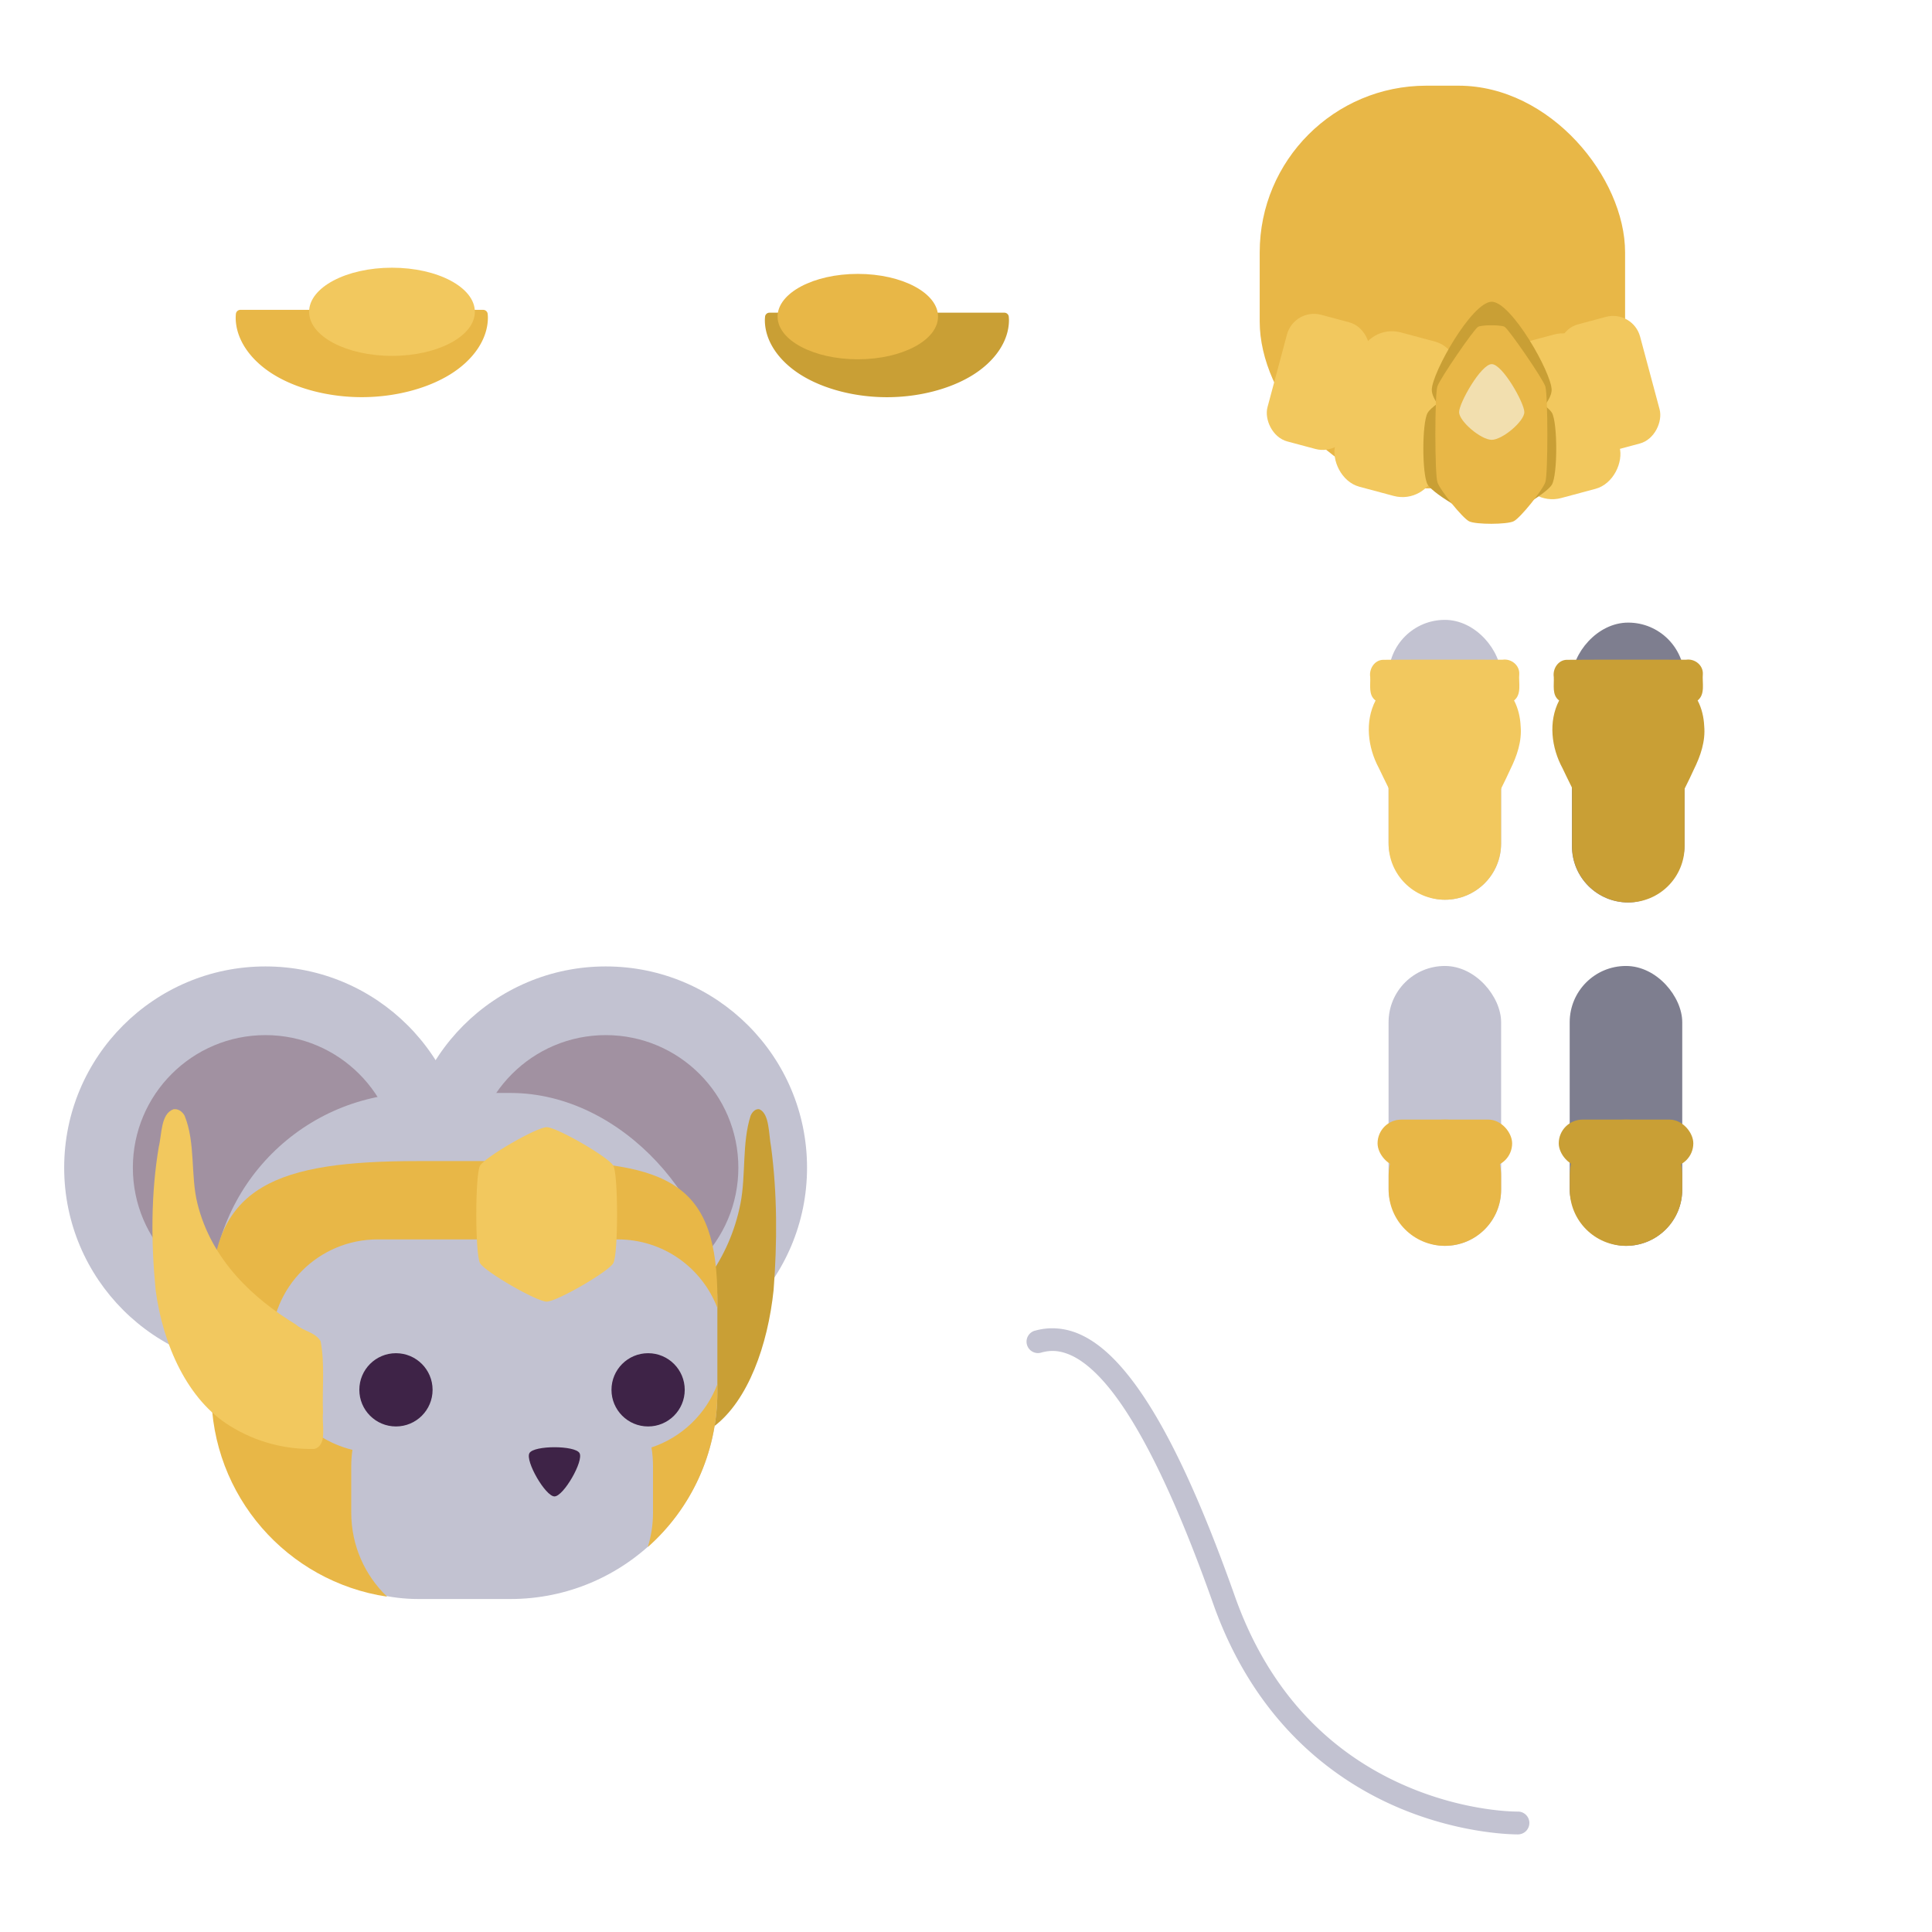 <?xml version="1.0" encoding="UTF-8" standalone="no"?>
<!-- Created with Inkscape (http://www.inkscape.org/) -->

<svg
   width="128"
   height="128"
   viewBox="0 0 33.867 33.867"
   version="1.1"
   id="svg1307"
   inkscape:version="1.2.1 (9c6d41e410, 2022-07-14)"
   sodipodi:docname="saint-aquarius.svg"
   inkscape:export-filename="/home/henrique/Documents/projects/001 - Moon Cheeser/repo/source/actors/astromouse/sprites/cutout_body.png"
   inkscape:export-xdpi="96.000008"
   inkscape:export-ydpi="96.000008"
   xml:space="preserve"
   xmlns:inkscape="http://www.inkscape.org/namespaces/inkscape"
   xmlns:sodipodi="http://sodipodi.sourceforge.net/DTD/sodipodi-0.dtd"
   xmlns="http://www.w3.org/2000/svg"
   xmlns:svg="http://www.w3.org/2000/svg"
   xmlns:rdf="http://www.w3.org/1999/02/22-rdf-syntax-ns#"
   xmlns:cc="http://creativecommons.org/ns#"
   xmlns:dc="http://purl.org/dc/elements/1.1/"><defs
     id="defs1301"><inkscape:path-effect
       effect="fillet_chamfer"
       id="path-effect7123"
       is_visible="true"
       lpeversion="1"
       nodesatellites_param="F,0,0,1,0,0,0,1 @ F,0,0,1,0,0,0,1 @ F,0,0,1,0,1.252,0,1 @ F,0,0,1,0,1.231,0,1"
       unit="px"
       method="auto"
       mode="F"
       radius="0"
       chamfer_steps="1"
       flexible="false"
       use_knot_distance="true"
       apply_no_radius="true"
       apply_with_radius="true"
       only_selected="false"
       hide_knots="false" /><inkscape:path-effect
       effect="fillet_chamfer"
       id="path-effect7117"
       is_visible="true"
       lpeversion="1"
       nodesatellites_param="F,0,0,1,0,0,0,1 @ F,0,0,1,0,0,0,1 @ F,0,0,1,0,1.252,0,1 @ F,0,0,1,0,1.231,0,1"
       unit="px"
       method="auto"
       mode="F"
       radius="0"
       chamfer_steps="1"
       flexible="false"
       use_knot_distance="true"
       apply_no_radius="true"
       apply_with_radius="true"
       only_selected="false"
       hide_knots="false" /><inkscape:path-effect
       effect="powerstroke"
       id="path-effect3141"
       is_visible="true"
       lpeversion="1"
       offset_points="0,0.4"
       not_jump="false"
       sort_points="true"
       interpolator_type="CubicBezierJohan"
       interpolator_beta="0.2"
       start_linecap_type="zerowidth"
       linejoin_type="extrp_arc"
       miter_limit="4"
       scale_width="1"
       end_linecap_type="zerowidth" /><inkscape:path-effect
       effect="fillet_chamfer"
       id="path-effect765"
       is_visible="true"
       lpeversion="1"
       nodesatellites_param="F,0,0,1,0,1.291,0,1 @ F,0,0,1,0,1.561,0,1 @ F,0,0,1,0,3.173,0,1 @ F,0,0,1,0,3.481,0,1"
       unit="px"
       method="auto"
       mode="F"
       radius="0"
       chamfer_steps="1"
       flexible="false"
       use_knot_distance="true"
       apply_no_radius="true"
       apply_with_radius="true"
       only_selected="false"
       hide_knots="false" /><inkscape:path-effect
       effect="powerstroke"
       id="path-effect6190"
       is_visible="true"
       lpeversion="1"
       offset_points="0.249,0.646"
       not_jump="false"
       sort_points="true"
       interpolator_type="CubicBezierJohan"
       interpolator_beta="0.2"
       start_linecap_type="zerowidth"
       linejoin_type="extrp_arc"
       miter_limit="4"
       scale_width="1"
       end_linecap_type="zerowidth" /><inkscape:path-effect
       effect="powerstroke"
       id="path-effect6186"
       is_visible="true"
       lpeversion="1"
       offset_points="0.249,0.646"
       not_jump="false"
       sort_points="true"
       interpolator_type="CubicBezierJohan"
       interpolator_beta="0.2"
       start_linecap_type="zerowidth"
       linejoin_type="extrp_arc"
       miter_limit="4"
       scale_width="1"
       end_linecap_type="zerowidth" /><inkscape:path-effect
       effect="fillet_chamfer"
       id="path-effect5259"
       is_visible="true"
       lpeversion="1"
       nodesatellites_param="F,0,0,1,0,0.529,0,1 @ F,0,0,1,0,0.841,0,1 @ F,0,0,1,0,0,0,1 @ F,0,0,1,0,2.993,0,1"
       unit="px"
       method="auto"
       mode="F"
       radius="0"
       chamfer_steps="1"
       flexible="false"
       use_knot_distance="true"
       apply_no_radius="true"
       apply_with_radius="true"
       only_selected="false"
       hide_knots="false" /><inkscape:path-effect
       effect="fillet_chamfer"
       id="path-effect5249"
       is_visible="true"
       lpeversion="1"
       nodesatellites_param="F,0,0,1,0,0.529,0,1 @ F,0,0,1,0,0.841,0,1 @ F,0,0,1,0,0,0,1 @ F,0,0,1,0,2.993,0,1"
       unit="px"
       method="auto"
       mode="F"
       radius="0"
       chamfer_steps="1"
       flexible="false"
       use_knot_distance="true"
       apply_no_radius="true"
       apply_with_radius="true"
       only_selected="false"
       hide_knots="false" /><inkscape:path-effect
       effect="powerstroke"
       id="path-effect3619"
       is_visible="true"
       lpeversion="1"
       offset_points="0.249,0.646"
       not_jump="false"
       sort_points="true"
       interpolator_type="CubicBezierJohan"
       interpolator_beta="0.2"
       start_linecap_type="zerowidth"
       linejoin_type="extrp_arc"
       miter_limit="4"
       scale_width="1"
       end_linecap_type="zerowidth" /><inkscape:path-effect
       effect="powerstroke"
       id="path-effect3613"
       is_visible="true"
       lpeversion="1"
       offset_points="0.249,0.646"
       not_jump="false"
       sort_points="true"
       interpolator_type="CubicBezierJohan"
       interpolator_beta="0.2"
       start_linecap_type="zerowidth"
       linejoin_type="extrp_arc"
       miter_limit="4"
       scale_width="1"
       end_linecap_type="zerowidth" /><inkscape:path-effect
       effect="powerstroke"
       id="path-effect3609"
       is_visible="true"
       lpeversion="1"
       offset_points="0,0.748"
       not_jump="false"
       sort_points="true"
       interpolator_type="CubicBezierJohan"
       interpolator_beta="0.2"
       start_linecap_type="zerowidth"
       linejoin_type="extrp_arc"
       miter_limit="4"
       scale_width="1"
       end_linecap_type="zerowidth" /><inkscape:path-effect
       effect="powerstroke"
       id="path-effect3603"
       is_visible="true"
       lpeversion="1"
       offset_points="0,0.748"
       not_jump="false"
       sort_points="true"
       interpolator_type="CubicBezierJohan"
       interpolator_beta="0.2"
       start_linecap_type="zerowidth"
       linejoin_type="extrp_arc"
       miter_limit="4"
       scale_width="1"
       end_linecap_type="zerowidth" /><inkscape:path-effect
       effect="powerstroke"
       id="path-effect3597"
       is_visible="true"
       lpeversion="1"
       offset_points="0,0.748"
       not_jump="false"
       sort_points="true"
       interpolator_type="CubicBezierJohan"
       interpolator_beta="0.2"
       start_linecap_type="zerowidth"
       linejoin_type="extrp_arc"
       miter_limit="4"
       scale_width="1"
       end_linecap_type="zerowidth" /><inkscape:path-effect
       effect="powerstroke"
       id="path-effect3591"
       is_visible="true"
       lpeversion="1"
       offset_points="0,0.748"
       not_jump="false"
       sort_points="true"
       interpolator_type="CubicBezierJohan"
       interpolator_beta="0.2"
       start_linecap_type="zerowidth"
       linejoin_type="extrp_arc"
       miter_limit="4"
       scale_width="1"
       end_linecap_type="zerowidth" /><inkscape:path-effect
       effect="powerstroke"
       id="path-effect3508"
       is_visible="true"
       lpeversion="1"
       offset_points="0,0.748"
       not_jump="false"
       sort_points="true"
       interpolator_type="CubicBezierJohan"
       interpolator_beta="0.2"
       start_linecap_type="zerowidth"
       linejoin_type="extrp_arc"
       miter_limit="4"
       scale_width="1"
       end_linecap_type="zerowidth" /><inkscape:path-effect
       effect="powerstroke"
       id="path-effect3433"
       is_visible="true"
       lpeversion="1"
       offset_points="0,0.859"
       not_jump="false"
       sort_points="true"
       interpolator_type="CubicBezierJohan"
       interpolator_beta="0.2"
       start_linecap_type="zerowidth"
       linejoin_type="extrp_arc"
       miter_limit="4"
       scale_width="1"
       end_linecap_type="zerowidth" /><inkscape:path-effect
       effect="fillet_chamfer"
       id="path-effect3357"
       is_visible="true"
       lpeversion="1"
       nodesatellites_param="F,0,0,1,0,0.529,0,1 @ F,0,0,1,0,0.841,0,1 @ F,0,0,1,0,0,0,1 @ F,0,0,1,0,2.993,0,1"
       unit="px"
       method="auto"
       mode="F"
       radius="0"
       chamfer_steps="1"
       flexible="false"
       use_knot_distance="true"
       apply_no_radius="true"
       apply_with_radius="true"
       only_selected="false"
       hide_knots="false" /><inkscape:path-effect
       effect="powerstroke"
       id="path-effect1752"
       is_visible="true"
       lpeversion="1"
       offset_points="0.325,0.791"
       not_jump="false"
       sort_points="true"
       interpolator_type="CubicBezierJohan"
       interpolator_beta="0.2"
       start_linecap_type="zerowidth"
       linejoin_type="extrp_arc"
       miter_limit="4"
       scale_width="1"
       end_linecap_type="zerowidth" /><inkscape:path-effect
       effect="bend_path"
       id="path-effect1748"
       is_visible="true"
       lpeversion="1"
       bendpath="m -69.986,-63.895 c -2.706,5.319 -6.012,9.611 -0.418,24.78"
       prop_scale="0.596"
       scale_y_rel="false"
       vertical="true"
       hide_knot="false"
       bendpath-nodetypes="cc" /><inkscape:path-effect
       effect="bend_path"
       id="path-effect1746"
       is_visible="true"
       lpeversion="1"
       bendpath="m -238.222,996.341 c 0,0 -11.769,-5.12 -5.665,-13.591"
       prop_scale="0.327"
       scale_y_rel="false"
       vertical="true"
       hide_knot="false" /><inkscape:path-effect
       effect="fillet_chamfer"
       id="path-effect1650"
       is_visible="true"
       lpeversion="1"
       nodesatellites_param="F,0,0,1,0,0.529,0,1 @ F,0,0,1,0,0.841,0,1 @ F,0,0,1,0,0,0,1 @ F,0,0,1,0,2.993,0,1"
       unit="px"
       method="auto"
       mode="F"
       radius="0"
       chamfer_steps="1"
       flexible="false"
       use_knot_distance="true"
       apply_no_radius="true"
       apply_with_radius="true"
       only_selected="false"
       hide_knots="false" /><inkscape:path-effect
       effect="fillet_chamfer"
       id="path-effect1414"
       is_visible="true"
       lpeversion="1"
       nodesatellites_param="F,0,0,1,0,0,0,1 @ F,0,0,1,0,0.215,0,1 @ F,0,0,1,0,0.213,0,1 @ F,0,0,1,0,0,0,1 @ F,0,0,1,0,0,0,1"
       unit="px"
       method="auto"
       mode="F"
       radius="0"
       chamfer_steps="1"
       flexible="false"
       use_knot_distance="true"
       apply_no_radius="true"
       apply_with_radius="true"
       only_selected="false"
       hide_knots="false" /><inkscape:path-effect
       effect="fillet_chamfer"
       id="path-effect1409"
       is_visible="true"
       lpeversion="1"
       nodesatellites_param="F,0,0,1,0,0,0,1 @ F,0,0,1,0,0,0,1 @ F,0,0,1,0,0,0,1 @ F,0,0,1,0,3.462,0,1"
       unit="px"
       method="auto"
       mode="F"
       radius="0"
       chamfer_steps="1"
       flexible="false"
       use_knot_distance="true"
       apply_no_radius="true"
       apply_with_radius="true"
       only_selected="false"
       hide_knots="false" /><inkscape:path-effect
       effect="skeletal"
       id="path-effect3966"
       is_visible="true"
       lpeversion="1"
       pattern="m 2.684,301.444 a 0.613,0.613 0 0 1 -0.613,0.613 0.613,0.613 0 0 1 -0.613,-0.613 0.613,0.613 0 0 1 0.613,-0.613 0.613,0.613 0 0 1 0.613,0.613 z"
       copytype="repeated"
       prop_scale="1"
       scale_y_rel="true"
       spacing="0"
       normal_offset="0"
       tang_offset="0"
       prop_units="true"
       vertical_pattern="false"
       hide_knot="false"
       fuse_tolerance="0" /><inkscape:path-effect
       effect="skeletal"
       id="path-effect3898"
       is_visible="true"
       lpeversion="1"
       pattern="m 2.684,301.444 a 0.613,0.613 0 0 1 -0.613,0.613 0.613,0.613 0 0 1 -0.613,-0.613 0.613,0.613 0 0 1 0.613,-0.613 0.613,0.613 0 0 1 0.613,0.613 z"
       copytype="repeated"
       prop_scale="1"
       scale_y_rel="false"
       spacing="0"
       normal_offset="0"
       tang_offset="0"
       prop_units="false"
       vertical_pattern="false"
       hide_knot="false"
       fuse_tolerance="0" /><inkscape:path-effect
       effect="skeletal"
       id="path-effect3809"
       is_visible="true"
       lpeversion="1"
       pattern="M 0,0 H 1"
       copytype="repeated"
       prop_scale="1"
       scale_y_rel="false"
       spacing="0"
       normal_offset="0"
       tang_offset="0"
       prop_units="true"
       vertical_pattern="false"
       hide_knot="false"
       fuse_tolerance="0" /><inkscape:path-effect
       effect="skeletal"
       id="path-effect3793"
       is_visible="true"
       lpeversion="1"
       pattern="M 0,0 H 1"
       copytype="single_stretched"
       prop_scale="1"
       scale_y_rel="false"
       spacing="0"
       normal_offset="0"
       tang_offset="0"
       prop_units="false"
       vertical_pattern="false"
       hide_knot="false"
       fuse_tolerance="0" /><inkscape:path-effect
       effect="bend_path"
       id="path-effect3785"
       is_visible="true"
       lpeversion="1"
       bendpath="m -21.628,269.617 c 0,0 3.07,-3.838 6.905,-0.062"
       prop_scale="0.57"
       scale_y_rel="false"
       vertical="false"
       hide_knot="false" /><inkscape:path-effect
       effect="skeletal"
       id="path-effect3563"
       is_visible="true"
       lpeversion="1"
       pattern="M 0,4.992 C 0,2.236 2.236,0 4.992,0 c 2.756,0 4.992,2.236 4.992,4.992 0,2.756 -2.236,4.992 -4.992,4.992 C 2.236,9.984 0,7.748 0,4.992 Z"
       copytype="single_stretched"
       prop_scale="0.168"
       scale_y_rel="false"
       spacing="0"
       normal_offset="0"
       tang_offset="0"
       prop_units="false"
       vertical_pattern="false"
       hide_knot="false"
       fuse_tolerance="0" /><inkscape:path-effect
       effect="skeletal"
       id="path-effect3559"
       is_visible="true"
       lpeversion="1"
       pattern="M 0,4.992 C 0,2.236 2.236,0 4.992,0 c 2.756,0 4.992,2.236 4.992,4.992 0,2.756 -2.236,4.992 -4.992,4.992 C 2.236,9.984 0,7.748 0,4.992 Z"
       copytype="single_stretched"
       prop_scale="0.168"
       scale_y_rel="false"
       spacing="0"
       normal_offset="0"
       tang_offset="0"
       prop_units="false"
       vertical_pattern="false"
       hide_knot="false"
       fuse_tolerance="0" /><inkscape:path-effect
       effect="bend_path"
       id="path-effect3396"
       is_visible="true"
       lpeversion="1"
       bendpath="m -21.628,269.617 c 0,0 3.07,-3.838 6.905,-0.062"
       prop_scale="0.57"
       scale_y_rel="false"
       vertical="false"
       hide_knot="false" /><inkscape:path-effect
       effect="bend_path"
       id="path-effect3365"
       is_visible="true"
       lpeversion="1"
       bendpath="m -106.541,-3.355 c 0.423,9.818 -0.338,32.587 -0.317,37.908"
       prop_scale="0.776"
       scale_y_rel="false"
       vertical="true"
       hide_knot="false"
       bendpath-nodetypes="cc" /><inkscape:path-effect
       effect="skeletal"
       id="path-effect3289"
       is_visible="true"
       lpeversion="1"
       pattern="M 0,4.992 C 0,2.236 2.236,0 4.992,0 c 2.756,0 4.992,2.236 4.992,4.992 0,2.756 -2.236,4.992 -4.992,4.992 C 2.236,9.984 0,7.748 0,4.992 Z"
       copytype="single_stretched"
       prop_scale="0.168"
       scale_y_rel="false"
       spacing="0"
       normal_offset="0"
       tang_offset="0"
       prop_units="false"
       vertical_pattern="false"
       hide_knot="false"
       fuse_tolerance="0" /><inkscape:path-effect
       effect="skeletal"
       id="path-effect3283"
       is_visible="true"
       lpeversion="1"
       pattern="M 0,4.992 C 0,2.236 2.236,0 4.992,0 c 2.756,0 4.992,2.236 4.992,4.992 0,2.756 -2.236,4.992 -4.992,4.992 C 2.236,9.984 0,7.748 0,4.992 Z"
       copytype="single_stretched"
       prop_scale="0.168"
       scale_y_rel="false"
       spacing="0"
       normal_offset="0"
       tang_offset="0"
       prop_units="false"
       vertical_pattern="false"
       hide_knot="false"
       fuse_tolerance="0" /><inkscape:path-effect
       effect="skeletal"
       id="path-effect2449"
       is_visible="true"
       lpeversion="1"
       pattern="M 0,4.992 C 0,2.236 2.236,0 4.992,0 c 2.756,0 4.992,2.236 4.992,4.992 0,2.756 -2.236,4.992 -4.992,4.992 C 2.236,9.984 0,7.748 0,4.992 Z"
       copytype="single_stretched"
       prop_scale="0.168"
       scale_y_rel="false"
       spacing="0"
       normal_offset="0"
       tang_offset="0"
       prop_units="false"
       vertical_pattern="false"
       hide_knot="false"
       fuse_tolerance="0" /><inkscape:path-effect
       effect="bend_path"
       id="path-effect2097"
       is_visible="true"
       lpeversion="1"
       bendpath="m -19.846,263.638 c 0.147,0.036 -2.495,-1.242 -1.435,-3.978"
       prop_scale="0.555"
       scale_y_rel="false"
       vertical="false"
       hide_knot="false"
       bendpath-nodetypes="cc" /><inkscape:path-effect
       effect="bend_path"
       id="path-effect2080"
       is_visible="true"
       lpeversion="1"
       bendpath="m -20.144,263.52 c 0,0 -3.599,-2.699 -2.306,-8.456"
       prop_scale="0.725"
       scale_y_rel="false"
       vertical="false"
       hide_knot="false" /><inkscape:path-effect
       effect="skeletal"
       id="path-effect4454"
       is_visible="true"
       lpeversion="1"
       pattern="M 0,4.992 C 0,2.236 2.236,0 4.992,0 c 2.756,0 4.992,2.236 4.992,4.992 0,2.756 -2.236,4.992 -4.992,4.992 C 2.236,9.984 0,7.748 0,4.992 Z"
       copytype="single_stretched"
       prop_scale="0.133"
       scale_y_rel="false"
       spacing="0"
       normal_offset="0"
       tang_offset="0"
       prop_units="false"
       vertical_pattern="false"
       hide_knot="false"
       fuse_tolerance="0" /><inkscape:path-effect
       effect="skeletal"
       id="path-effect4448"
       is_visible="true"
       lpeversion="1"
       pattern="M 0,4.992 C 0,2.236 2.236,0 4.992,0 c 2.756,0 4.992,2.236 4.992,4.992 0,2.756 -2.236,4.992 -4.992,4.992 C 2.236,9.984 0,7.748 0,4.992 Z"
       copytype="single_stretched"
       prop_scale="0.133"
       scale_y_rel="false"
       spacing="0"
       normal_offset="0"
       tang_offset="0"
       prop_units="false"
       vertical_pattern="false"
       hide_knot="false"
       fuse_tolerance="0" /><inkscape:path-effect
       effect="powerstroke"
       id="path-effect4444"
       is_visible="true"
       lpeversion="1"
       offset_points="0.2,0.132 | 1.5,0.132 | 2.8,0.132"
       not_jump="false"
       sort_points="true"
       interpolator_type="CentripetalCatmullRom"
       interpolator_beta="0.2"
       start_linecap_type="zerowidth"
       linejoin_type="round"
       miter_limit="4"
       scale_width="1"
       end_linecap_type="zerowidth" /><inkscape:path-effect
       effect="powerstroke"
       id="path-effect2911"
       is_visible="true"
       lpeversion="1"
       offset_points="0.221,0.142 | 0.967,0.459 | 1.739,0.131"
       not_jump="false"
       sort_points="true"
       interpolator_type="CentripetalCatmullRom"
       interpolator_beta="0.2"
       start_linecap_type="zerowidth"
       linejoin_type="round"
       miter_limit="4"
       scale_width="1"
       end_linecap_type="zerowidth" /><inkscape:path-effect
       effect="powerstroke"
       id="path-effect6307"
       is_visible="true"
       lpeversion="1"
       offset_points="0.375,0.829 | 1.018,0.619 | 1.547,0.175"
       not_jump="false"
       sort_points="true"
       interpolator_type="CentripetalCatmullRom"
       interpolator_beta="0.2"
       start_linecap_type="zerowidth"
       linejoin_type="round"
       miter_limit="4"
       scale_width="1"
       end_linecap_type="zerowidth" /><inkscape:path-effect
       effect="powerstroke"
       id="path-effect6303"
       is_visible="true"
       lpeversion="1"
       offset_points="0.375,0.899 | 1.018,0.671 | 1.547,0.189"
       not_jump="false"
       sort_points="true"
       interpolator_type="CentripetalCatmullRom"
       interpolator_beta="0.2"
       start_linecap_type="zerowidth"
       linejoin_type="round"
       miter_limit="4"
       scale_width="1"
       end_linecap_type="zerowidth" /><inkscape:path-effect
       effect="powerstroke"
       id="path-effect6299"
       is_visible="true"
       lpeversion="1"
       offset_points="0.375,0.983 | 1.018,0.734 | 1.547,0.207"
       not_jump="false"
       sort_points="true"
       interpolator_type="CentripetalCatmullRom"
       interpolator_beta="0.2"
       start_linecap_type="zerowidth"
       linejoin_type="round"
       miter_limit="4"
       scale_width="1"
       end_linecap_type="zerowidth" /><inkscape:path-effect
       effect="powerstroke"
       id="path-effect6295"
       is_visible="true"
       lpeversion="1"
       offset_points="0.375,0.983 | 1.018,0.734 | 1.547,0.207"
       not_jump="false"
       sort_points="true"
       interpolator_type="CentripetalCatmullRom"
       interpolator_beta="0.2"
       start_linecap_type="zerowidth"
       linejoin_type="round"
       miter_limit="4"
       scale_width="1"
       end_linecap_type="zerowidth" /><inkscape:path-effect
       effect="powerstroke"
       id="path-effect6291"
       is_visible="true"
       lpeversion="1"
       offset_points="0.375,0.907 | 1.018,0.678 | 1.547,0.191"
       not_jump="false"
       sort_points="true"
       interpolator_type="CentripetalCatmullRom"
       interpolator_beta="0.2"
       start_linecap_type="zerowidth"
       linejoin_type="round"
       miter_limit="4"
       scale_width="1"
       end_linecap_type="zerowidth" /><inkscape:path-effect
       effect="powerstroke"
       id="path-effect6193"
       is_visible="true"
       lpeversion="1"
       offset_points="0.375,0.829 | 1.018,0.619 | 1.547,0.175"
       not_jump="false"
       sort_points="true"
       interpolator_type="CentripetalCatmullRom"
       interpolator_beta="0.2"
       start_linecap_type="zerowidth"
       linejoin_type="round"
       miter_limit="4"
       scale_width="1"
       end_linecap_type="zerowidth" /><inkscape:path-effect
       effect="powerstroke"
       id="path-effect6189"
       is_visible="true"
       lpeversion="1"
       offset_points="0.375,0.899 | 1.018,0.671 | 1.547,0.189"
       not_jump="false"
       sort_points="true"
       interpolator_type="CentripetalCatmullRom"
       interpolator_beta="0.2"
       start_linecap_type="zerowidth"
       linejoin_type="round"
       miter_limit="4"
       scale_width="1"
       end_linecap_type="zerowidth" /><inkscape:path-effect
       effect="powerstroke"
       id="path-effect6185"
       is_visible="true"
       lpeversion="1"
       offset_points="0.375,0.983 | 1.018,0.734 | 1.547,0.207"
       not_jump="false"
       sort_points="true"
       interpolator_type="CentripetalCatmullRom"
       interpolator_beta="0.2"
       start_linecap_type="zerowidth"
       linejoin_type="round"
       miter_limit="4"
       scale_width="1"
       end_linecap_type="zerowidth" /><inkscape:path-effect
       effect="powerstroke"
       id="path-effect6181"
       is_visible="true"
       lpeversion="1"
       offset_points="0.375,0.983 | 1.018,0.734 | 1.547,0.207"
       not_jump="false"
       sort_points="true"
       interpolator_type="CentripetalCatmullRom"
       interpolator_beta="0.2"
       start_linecap_type="zerowidth"
       linejoin_type="round"
       miter_limit="4"
       scale_width="1"
       end_linecap_type="zerowidth" /><inkscape:path-effect
       effect="powerstroke"
       id="path-effect6177"
       is_visible="true"
       lpeversion="1"
       offset_points="0.375,0.907 | 1.018,0.678 | 1.547,0.191"
       not_jump="false"
       sort_points="true"
       interpolator_type="CentripetalCatmullRom"
       interpolator_beta="0.2"
       start_linecap_type="zerowidth"
       linejoin_type="round"
       miter_limit="4"
       scale_width="1"
       end_linecap_type="zerowidth" /><inkscape:path-effect
       effect="powerstroke"
       id="path-effect13270"
       is_visible="true"
       lpeversion="1"
       offset_points="0.246,0.883"
       not_jump="false"
       sort_points="true"
       interpolator_type="CubicBezierJohan"
       interpolator_beta="0.2"
       start_linecap_type="zerowidth"
       linejoin_type="extrp_arc"
       miter_limit="4"
       scale_width="1"
       end_linecap_type="zerowidth" /><inkscape:path-effect
       effect="powerstroke"
       id="path-effect13262"
       is_visible="true"
       lpeversion="1"
       offset_points="0.246,0.883"
       not_jump="false"
       sort_points="true"
       interpolator_type="CubicBezierJohan"
       interpolator_beta="0.2"
       start_linecap_type="zerowidth"
       linejoin_type="extrp_arc"
       miter_limit="4"
       scale_width="1"
       end_linecap_type="zerowidth" /><inkscape:path-effect
       effect="powerstroke"
       id="path-effect3857"
       is_visible="true"
       lpeversion="1"
       offset_points="0,0.883"
       not_jump="false"
       sort_points="true"
       interpolator_type="CubicBezierJohan"
       interpolator_beta="0.2"
       start_linecap_type="zerowidth"
       linejoin_type="extrp_arc"
       miter_limit="4"
       scale_width="1"
       end_linecap_type="zerowidth" /><inkscape:path-effect
       effect="fillet_chamfer"
       id="path-effect3427"
       is_visible="true"
       lpeversion="1"
       nodesatellites_param="F,0,0,1,0,0,0,1 @ F,0,0,1,0,0,0,1 @ F,0,0,1,0,0.579,0,1 @ F,0,0,1,0,0,0,1"
       unit="px"
       method="auto"
       mode="F"
       radius="0"
       chamfer_steps="1"
       flexible="false"
       use_knot_distance="true"
       apply_no_radius="true"
       apply_with_radius="true"
       only_selected="false"
       hide_knots="false" /><inkscape:path-effect
       effect="fillet_chamfer"
       id="path-effect3421"
       is_visible="true"
       lpeversion="1"
       nodesatellites_param="F,0,0,1,0,0,0,1 @ F,0,0,1,0,0,0,1 @ F,0,0,1,0,0.579,0,1 @ F,0,0,1,0,0,0,1"
       unit="px"
       method="auto"
       mode="F"
       radius="0"
       chamfer_steps="1"
       flexible="false"
       use_knot_distance="true"
       apply_no_radius="true"
       apply_with_radius="true"
       only_selected="false"
       hide_knots="false" /><inkscape:path-effect
       effect="fillet_chamfer"
       id="path-effect3413"
       is_visible="true"
       lpeversion="1"
       nodesatellites_param="F,0,0,1,0,0,0,1 @ F,0,0,1,0,0,0,1 @ F,0,0,1,0,0,0,1 @ F,0,0,1,0,0,0,1 @ F,0,0,1,0,0.686,0,1 @ F,0,0,1,0,0,0,1"
       unit="px"
       method="auto"
       mode="F"
       radius="0"
       chamfer_steps="1"
       flexible="false"
       use_knot_distance="true"
       apply_no_radius="true"
       apply_with_radius="true"
       only_selected="false"
       hide_knots="false" /><inkscape:path-effect
       effect="powerstroke"
       id="path-effect1497"
       is_visible="true"
       lpeversion="1"
       offset_points="0.246,0.883"
       not_jump="false"
       sort_points="true"
       interpolator_type="CubicBezierJohan"
       interpolator_beta="0.2"
       start_linecap_type="zerowidth"
       linejoin_type="extrp_arc"
       miter_limit="4"
       scale_width="1"
       end_linecap_type="zerowidth" /><inkscape:path-effect
       effect="powerstroke"
       id="path-effect406"
       is_visible="true"
       lpeversion="1"
       offset_points="0.246,0.883"
       not_jump="false"
       sort_points="true"
       interpolator_type="CubicBezierJohan"
       interpolator_beta="0.2"
       start_linecap_type="zerowidth"
       linejoin_type="extrp_arc"
       miter_limit="4"
       scale_width="1"
       end_linecap_type="zerowidth" /><inkscape:path-effect
       effect="skeletal"
       id="path-effect402"
       is_visible="true"
       lpeversion="1"
       pattern="M 0,4.992 C 0,2.236 2.236,0 4.992,0 c 2.756,0 4.992,2.236 4.992,4.992 0,2.756 -2.236,4.992 -4.992,4.992 C 2.236,9.984 0,7.748 0,4.992 Z"
       copytype="single_stretched"
       prop_scale="0.063"
       scale_y_rel="false"
       spacing="0"
       normal_offset="0"
       tang_offset="0"
       prop_units="false"
       vertical_pattern="false"
       hide_knot="false"
       fuse_tolerance="0" /><inkscape:path-effect
       effect="powerstroke"
       id="path-effect126865"
       is_visible="true"
       lpeversion="1"
       offset_points="0.366,0.658 | 0.737,1.539 | 0.914,0.738"
       not_jump="false"
       sort_points="true"
       interpolator_type="CentripetalCatmullRom"
       interpolator_beta="0.2"
       start_linecap_type="zerowidth"
       linejoin_type="round"
       miter_limit="4"
       scale_width="1"
       end_linecap_type="zerowidth" /><inkscape:path-effect
       effect="skeletal"
       id="path-effect114945"
       is_visible="true"
       lpeversion="1"
       pattern="M 0,4.992 C 0,2.236 2.236,0 4.992,0 c 2.756,0 4.992,2.236 4.992,4.992 0,2.756 -2.236,4.992 -4.992,4.992 C 2.236,9.984 0,7.748 0,4.992 Z"
       copytype="single_stretched"
       prop_scale="1"
       scale_y_rel="false"
       spacing="0"
       normal_offset="0"
       tang_offset="0"
       prop_units="false"
       vertical_pattern="false"
       hide_knot="false"
       fuse_tolerance="0" /><inkscape:path-effect
       effect="skeletal"
       id="path-effect95947"
       is_visible="true"
       lpeversion="1"
       pattern="M 0,4.992 C 0,2.236 2.236,0 4.992,0 c 2.756,0 4.992,2.236 4.992,4.992 0,2.756 -2.236,4.992 -4.992,4.992 C 2.236,9.984 0,7.748 0,4.992 Z"
       copytype="single_stretched"
       prop_scale="1"
       scale_y_rel="false"
       spacing="0"
       normal_offset="0"
       tang_offset="0"
       prop_units="false"
       vertical_pattern="false"
       hide_knot="false"
       fuse_tolerance="0" /><inkscape:path-effect
       effect="skeletal"
       id="path-effect91934"
       is_visible="true"
       lpeversion="1"
       pattern="M 0,4.992 C 0,2.236 2.236,0 4.992,0 c 2.756,0 4.992,2.236 4.992,4.992 0,2.756 -2.236,4.992 -4.992,4.992 C 2.236,9.984 0,7.748 0,4.992 Z"
       copytype="single_stretched"
       prop_scale="1"
       scale_y_rel="false"
       spacing="0"
       normal_offset="0"
       tang_offset="0"
       prop_units="false"
       vertical_pattern="false"
       hide_knot="false"
       fuse_tolerance="0" /><inkscape:path-effect
       effect="skeletal"
       id="path-effect91930"
       is_visible="true"
       lpeversion="1"
       pattern="M 0,4.992 C 0,2.236 2.236,0 4.992,0 c 2.756,0 4.992,2.236 4.992,4.992 0,2.756 -2.236,4.992 -4.992,4.992 C 2.236,9.984 0,7.748 0,4.992 Z"
       copytype="single_stretched"
       prop_scale="1"
       scale_y_rel="false"
       spacing="0"
       normal_offset="0"
       tang_offset="0"
       prop_units="false"
       vertical_pattern="false"
       hide_knot="false"
       fuse_tolerance="0" /><inkscape:path-effect
       effect="skeletal"
       id="path-effect91926"
       is_visible="true"
       lpeversion="1"
       pattern="M 0,4.992 C 0,2.236 2.236,0 4.992,0 c 2.756,0 4.992,2.236 4.992,4.992 0,2.756 -2.236,4.992 -4.992,4.992 C 2.236,9.984 0,7.748 0,4.992 Z"
       copytype="single_stretched"
       prop_scale="1"
       scale_y_rel="false"
       spacing="0"
       normal_offset="0"
       tang_offset="0"
       prop_units="false"
       vertical_pattern="false"
       hide_knot="false"
       fuse_tolerance="0" /><inkscape:path-effect
       effect="powerstroke"
       id="path-effect934"
       is_visible="true"
       lpeversion="1"
       offset_points="0.375,0.907 | 1.018,0.678 | 1.547,0.191"
       not_jump="false"
       sort_points="true"
       interpolator_type="CentripetalCatmullRom"
       interpolator_beta="0.2"
       start_linecap_type="zerowidth"
       linejoin_type="round"
       miter_limit="4"
       scale_width="1"
       end_linecap_type="zerowidth" /><inkscape:path-effect
       effect="powerstroke"
       id="path-effect1216"
       is_visible="true"
       lpeversion="1"
       offset_points="0.375,0.983 | 1.018,0.734 | 1.547,0.207"
       not_jump="false"
       sort_points="true"
       interpolator_type="CentripetalCatmullRom"
       interpolator_beta="0.2"
       start_linecap_type="zerowidth"
       linejoin_type="round"
       miter_limit="4"
       scale_width="1"
       end_linecap_type="zerowidth" /><inkscape:path-effect
       effect="powerstroke"
       id="path-effect1222"
       is_visible="true"
       lpeversion="1"
       offset_points="0.375,0.983 | 1.018,0.734 | 1.547,0.207"
       not_jump="false"
       sort_points="true"
       interpolator_type="CentripetalCatmullRom"
       interpolator_beta="0.2"
       start_linecap_type="zerowidth"
       linejoin_type="round"
       miter_limit="4"
       scale_width="1"
       end_linecap_type="zerowidth" /><inkscape:path-effect
       effect="powerstroke"
       id="path-effect1234"
       is_visible="true"
       lpeversion="1"
       offset_points="0.375,0.899 | 1.018,0.671 | 1.547,0.189"
       not_jump="false"
       sort_points="true"
       interpolator_type="CentripetalCatmullRom"
       interpolator_beta="0.2"
       start_linecap_type="zerowidth"
       linejoin_type="round"
       miter_limit="4"
       scale_width="1"
       end_linecap_type="zerowidth" /><inkscape:path-effect
       effect="powerstroke"
       id="path-effect1240"
       is_visible="true"
       lpeversion="1"
       offset_points="0.375,0.829 | 1.018,0.619 | 1.547,0.175"
       not_jump="false"
       sort_points="true"
       interpolator_type="CentripetalCatmullRom"
       interpolator_beta="0.2"
       start_linecap_type="zerowidth"
       linejoin_type="round"
       miter_limit="4"
       scale_width="1"
       end_linecap_type="zerowidth" /></defs><sodipodi:namedview
     id="base"
     pagecolor="#282828"
     bordercolor="#666666"
     borderopacity="1.0"
     inkscape:pageopacity="0"
     inkscape:pageshadow="2"
     inkscape:zoom="5.6"
     inkscape:cx="-79.107142"
     inkscape:cy="107.41071"
     inkscape:document-units="mm"
     inkscape:current-layer="layer1"
     showgrid="true"
     inkscape:window-width="1920"
     inkscape:window-height="1022"
     inkscape:window-x="0"
     inkscape:window-y="30"
     inkscape:window-maximized="1"
     units="px"
     inkscape:snap-bbox="true"
     inkscape:bbox-nodes="true"
     inkscape:snap-page="true"
     inkscape:snap-nodes="true"
     inkscape:bbox-paths="false"
     inkscape:snap-global="false"
     inkscape:snap-bbox-midpoints="false"
     inkscape:snap-others="false"
     showguides="true"
     inkscape:guide-bbox="true"
     inkscape:snap-grids="false"
     inkscape:snap-to-guides="true"
     inkscape:pagecheckerboard="0"
     inkscape:object-paths="true"
     inkscape:snap-intersection-paths="true"
     inkscape:snap-smooth-nodes="true"
     inkscape:snap-midpoints="true"
     inkscape:showpageshadow="0"
     inkscape:deskcolor="#282828"><inkscape:grid
       type="xygrid"
       id="grid883"
       empspacing="4" /></sodipodi:namedview><g
     inkscape:label="Layer 1"
     inkscape:groupmode="layer"
     id="layer1"
     transform="translate(0,-263.133)"><g
       id="g8019"
       transform="translate(12.881,2.687)"><g
         id="g7975"
         transform="translate(9.418,-1.301)"><circle
           r="3.528"
           cy="282.216"
           cx="-17.646"
           id="circle7971"
           style="fill:#c2c2d1;fill-opacity:1;stroke:none;stroke-width:0.399;stroke-linecap:square;stroke-linejoin:bevel;stroke-miterlimit:4;stroke-dasharray:none;stroke-dashoffset:0;stroke-opacity:0.979;paint-order:normal" /><circle
           style="fill:#a191a1;fill-opacity:1;stroke:none;stroke-width:0.399;stroke-linecap:square;stroke-linejoin:bevel;stroke-miterlimit:4;stroke-dasharray:none;stroke-dashoffset:0;stroke-opacity:0.979;paint-order:normal"
           id="circle7973"
           cx="-17.646"
           cy="282.216"
           r="2.324" /></g><path
         id="path7977"
         style="fill:#d6a839;fill-opacity:1;stroke-width:1.576;stroke-linecap:round;stroke-linejoin:round;paint-order:fill markers stroke"
         d="m -1.523,280.955 -0.918,3.104 c -0.12,0.404 -0.546,0.651 -0.956,0.552 l -0.534,-0.128 c -0.41,-0.098 -0.644,-0.503 -0.524,-0.907 l 0.918,-3.104 c 0.12,-0.404 0.546,-0.651 0.956,-0.552 l 0.534,0.128 c 0.41,0.098 0.644,0.503 0.524,0.907 z" /><g
         id="g7983"
         transform="translate(9.418,-1.301)"><circle
           style="fill:#c2c2d1;fill-opacity:1;stroke:none;stroke-width:0.399;stroke-linecap:square;stroke-linejoin:bevel;stroke-miterlimit:4;stroke-dasharray:none;stroke-dashoffset:0;stroke-opacity:0.979;paint-order:normal"
           id="circle7979"
           cx="-11.68"
           cy="282.216"
           r="3.528" /><circle
           r="2.324"
           cy="282.216"
           cx="-11.68"
           id="circle7981"
           style="fill:#a191a1;fill-opacity:1;stroke:none;stroke-width:0.399;stroke-linecap:square;stroke-linejoin:bevel;stroke-miterlimit:4;stroke-dasharray:none;stroke-dashoffset:0;stroke-opacity:0.979;paint-order:normal" /></g><path
         style="fill:#c99f35;fill-opacity:1;stroke:none;stroke-width:0.008;stroke-linecap:round;stroke-linejoin:round;stroke-dasharray:none;stroke-opacity:1;paint-order:fill markers stroke;stop-color:#000000"
         d="m 0.432,279.891 c 0.178,0.082 0.16,0.435 0.204,0.66 0.109,0.823 0.108,1.676 0.044,2.508 -0.102,0.972 -0.448,1.934 -1.038,2.386 -0.359,0.281 -0.769,0.413 -1.169,0.4 -0.186,-0.066 -0.101,-0.423 -0.12,-0.635 0.014,-0.416 -0.029,-0.847 0.034,-1.254 0.08,-0.163 0.236,-0.171 0.342,-0.291 0.584,-0.449 1.172,-1.118 1.37,-2.121 0.097,-0.495 0.025,-1.063 0.178,-1.541 0.034,-0.078 0.095,-0.125 0.156,-0.112 z"
         id="path7985" /><g
         id="g7995"
         transform="translate(9.418,-1.301)"><rect
           style="fill:#c2c2d1;fill-opacity:1;stroke:none;stroke-width:0.399;stroke-linecap:square;stroke-linejoin:bevel;stroke-miterlimit:4;stroke-dasharray:none;stroke-dashoffset:0;stroke-opacity:0.979;paint-order:normal"
           id="rect7987"
           width="8.871"
           height="8.871"
           x="-18.595"
           y="280.906"
           ry="3.629" /><circle
           style="fill:#3e2347;fill-opacity:1;stroke:none;stroke-width:0.399;stroke-linecap:square;stroke-linejoin:bevel;stroke-miterlimit:4;stroke-dasharray:none;stroke-dashoffset:0;stroke-opacity:0.979;paint-order:normal"
           id="circle7989"
           cx="-15.358"
           cy="286.11"
           r="0.642" /><circle
           r="0.642"
           cy="286.11"
           cx="-10.938"
           id="circle7991"
           style="fill:#3e2347;fill-opacity:1;stroke:none;stroke-width:0.399;stroke-linecap:square;stroke-linejoin:bevel;stroke-miterlimit:4;stroke-dasharray:none;stroke-dashoffset:0;stroke-opacity:0.979;paint-order:normal" /><path
           sodipodi:type="star"
           style="fill:#3e2347;fill-opacity:1;stroke:none;stroke-width:2.363;stroke-linecap:square;stroke-linejoin:bevel;stroke-miterlimit:4;stroke-dasharray:none;stroke-dashoffset:0;stroke-opacity:0.979;paint-order:normal"
           id="path7993"
           sodipodi:sides="3"
           sodipodi:cx="-45.408615"
           sodipodi:cy="234.57965"
           sodipodi:r1="2.997191"
           sodipodi:r2="1.4985955"
           sodipodi:arg1="1.5707963"
           sodipodi:arg2="2.6179939"
           inkscape:flatsided="true"
           inkscape:rounded="0.18"
           inkscape:randomized="0"
           inkscape:transform-center-x="-6.3665075e-06"
           inkscape:transform-center-y="1.0312406"
           d="m -45.409,237.577 c -0.934,0 -3.063,-3.687 -2.596,-4.496 0.467,-0.809 4.724,-0.809 5.191,0 0.467,0.809 -1.661,4.496 -2.596,4.496 z"
           transform="matrix(0.169,0,0,0.169,-4.905,247.828)" /></g><path
         id="path7997"
         style="fill:#e8b747;fill-opacity:1;stroke:none;stroke-width:0.399;stroke-linecap:square;stroke-linejoin:bevel;stroke-miterlimit:4;stroke-dasharray:none;stroke-dashoffset:0;stroke-opacity:0.979;paint-order:normal"
         d="m -5.548,280.799 c -2.47,0 -3.629,0.424 -3.629,2.435 v 1.613 c 0,1.824 1.333,3.326 3.082,3.588 -0.388,-0.371 -0.629,-0.894 -0.629,-1.476 v -0.808 c 0,-0.099 0.007,-0.195 0.021,-0.29 -0.821,-0.199 -1.427,-0.935 -1.427,-1.818 0,-1.037 0.835,-1.871 1.871,-1.871 h 4.205 c 0.801,0 1.481,0.498 1.749,1.204 v -0.143 c 0,-2.011 -0.79,-2.435 -3.26,-2.435 z m 5.242,3.912 c -0.198,0.522 -0.623,0.931 -1.155,1.108 0.018,0.108 0.027,0.22 0.027,0.333 v 0.808 c 0,0.211 -0.032,0.414 -0.091,0.605 0.749,-0.664 1.219,-1.633 1.219,-2.717 z"
         sodipodi:nodetypes="ssscsscssscsssccsscsc" /><path
         id="path7999"
         style="fill:#f2c85e;fill-opacity:1;stroke-width:0.035;stroke-linecap:round;stroke-linejoin:round;paint-order:fill markers stroke;stop-color:#000000"
         d="m -3.298,283.263 c -0.175,0 -1.08,-0.522 -1.168,-0.674 -0.088,-0.152 -0.088,-1.558 0,-1.71 0.088,-0.152 0.993,-0.674 1.168,-0.674 0.175,0 1.08,0.522 1.168,0.674 0.088,0.152 0.088,1.558 0,1.71 -0.088,0.152 -0.993,0.674 -1.168,0.674 z"
         sodipodi:nodetypes="sssssss" /><path
         style="fill:#f2c85e;fill-opacity:1;stroke:none;stroke-width:0.009;stroke-linecap:round;stroke-linejoin:round;stroke-dasharray:none;stroke-opacity:1;paint-order:fill markers stroke;stop-color:#000000"
         d="m -9.841,279.891 c -0.224,0.082 -0.201,0.435 -0.257,0.66 -0.138,0.823 -0.136,1.676 -0.055,2.508 0.129,0.972 0.565,1.934 1.309,2.386 0.452,0.281 0.97,0.413 1.474,0.4 0.235,-0.066 0.127,-0.423 0.151,-0.635 -0.017,-0.416 0.036,-0.847 -0.042,-1.254 -0.101,-0.163 -0.298,-0.171 -0.432,-0.291 -0.737,-0.449 -1.478,-1.118 -1.727,-2.121 -0.123,-0.495 -0.031,-1.063 -0.225,-1.541 -0.043,-0.078 -0.119,-0.125 -0.196,-0.112 z"
         id="path8001" /></g><g
       id="g7749"
       transform="translate(0,0.182)"><rect
         style="fill:#e8b747;fill-opacity:1;stroke:none;stroke-width:0.399;stroke-linecap:square;stroke-linejoin:bevel;stroke-miterlimit:4;stroke-dasharray:none;stroke-dashoffset:0;stroke-opacity:0.979;paint-order:normal"
         id="rect7716"
         width="6.405"
         height="7.059"
         x="22.082"
         y="264.453"
         ry="2.921" /><g
         id="g7736"
         transform="translate(39.62,-23.056)"><rect
           style="fill:#f2c85e;fill-opacity:1;stroke:none;stroke-width:0.078;stroke-linecap:round;stroke-linejoin:round;stroke-dasharray:none;stroke-opacity:1;paint-order:fill markers stroke;stop-color:#000000"
           id="rect7718"
           width="1.491"
           height="2.298"
           x="86.084"
           y="278.612"
           ry="0.49"
           transform="matrix(-0.966,0.259,0.259,0.966,0,0)" /><rect
           style="fill:#f2c85e;fill-opacity:1;stroke:none;stroke-width:0.095;stroke-linecap:round;stroke-linejoin:round;stroke-dasharray:none;stroke-opacity:1;paint-order:fill markers stroke;stop-color:#000000"
           id="rect7720"
           width="1.818"
           height="2.801"
           x="86.933"
           y="278.675"
           ry="0.598"
           transform="matrix(-0.966,0.259,0.259,0.966,0,0)" /><rect
           style="fill:#f2c85e;fill-opacity:1;stroke:none;stroke-width:0.078;stroke-linecap:round;stroke-linejoin:round;stroke-dasharray:none;stroke-opacity:1;paint-order:fill markers stroke;stop-color:#000000"
           id="rect7722"
           width="1.491"
           height="2.298"
           x="59.063"
           y="285.852"
           ry="0.49"
           transform="rotate(15)" /><rect
           style="fill:#f2c85e;fill-opacity:1;stroke:none;stroke-width:0.095;stroke-linecap:round;stroke-linejoin:round;stroke-dasharray:none;stroke-opacity:1;paint-order:fill markers stroke;stop-color:#000000"
           id="rect7724"
           width="1.818"
           height="2.801"
           x="60.382"
           y="285.789"
           ry="0.598"
           transform="rotate(15)" /><g
           id="g7734"
           transform="matrix(1.162,0,0,1.162,2.768,-47.925)"><path
             sodipodi:type="star"
             style="fill:#c99f35;fill-opacity:1;stroke:none;stroke-width:0.079;stroke-linecap:round;stroke-linejoin:round;stroke-dasharray:none;stroke-opacity:1;paint-order:fill markers stroke;stop-color:#000000"
             id="path7726"
             inkscape:flatsided="true"
             sodipodi:sides="6"
             sodipodi:cx="-87.599976"
             sodipodi:cy="9.7093544"
             sodipodi:r1="18.042479"
             sodipodi:r2="15.625245"
             sodipodi:arg1="1.5707963"
             sodipodi:arg2="2.0943951"
             inkscape:rounded="0.16"
             inkscape:randomized="0"
             d="m -87.6,27.752 c -2.887,0 -14.182,-6.521 -15.625,-9.021 -1.443,-2.5 -1.443,-15.542 0,-18.042 1.443,-2.5 12.738,-9.021 15.625,-9.021 2.887,0 14.182,6.521 15.625,9.021 1.443,2.5 1.443,15.542 0,18.042 -1.443,2.5 -12.738,9.021 -15.625,9.021 z"
             transform="matrix(0.06,0,0,0.06,-8.748,293.563)" /><path
             id="path7728"
             style="fill:#c99f35;fill-opacity:1;stroke-width:0.007;stroke-linecap:round;stroke-linejoin:round;paint-order:fill markers stroke;stop-color:#000000"
             d="m -13.975,294.027 c -0.297,0 -0.904,-0.512 -0.904,-0.768 0,-0.256 0.607,-1.33 0.904,-1.33 0.297,0 0.904,1.075 0.904,1.33 0,0.256 -0.607,0.768 -0.904,0.768 z"
             sodipodi:nodetypes="sssss" /><path
             id="path7730"
             style="fill:#e8b747;fill-opacity:1;stroke-width:0.004;stroke-linecap:round;stroke-linejoin:round;paint-order:fill markers stroke;stop-color:#000000"
             d="m -13.643,295.24 c -0.1,0.051 -0.574,0.052 -0.674,9.3e-4 -0.1,-0.051 -0.436,-0.466 -0.477,-0.589 -0.041,-0.123 -0.042,-1.322 -8.08e-4,-1.445 0.041,-0.123 0.555,-0.869 0.614,-0.9 0.059,-0.03 0.34,-0.031 0.399,-4.6e-4 0.059,0.03 0.573,0.775 0.615,0.898 0.041,0.123 0.042,1.322 8.08e-4,1.445 -0.041,0.123 -0.376,0.539 -0.476,0.59 z"
             sodipodi:nodetypes="sssssssss" /><path
             id="path7732"
             style="fill:#f2dfaf;fill-opacity:1;stroke-width:0.004;stroke-linecap:round;stroke-linejoin:round;paint-order:fill markers stroke;stop-color:#000000"
             d="m -13.975,294.012 c -0.162,0 -0.492,-0.279 -0.492,-0.418 0,-0.139 0.331,-0.724 0.492,-0.724 0.162,0 0.492,0.585 0.492,0.724 0,0.139 -0.331,0.418 -0.492,0.418 z"
             sodipodi:nodetypes="sssss" /></g></g></g><g
       id="g4975"
       transform="matrix(0.905,0,0,0.905,-1.209,27.525)"><path
         id="path1258"
         style="fill:#c99f35;fill-opacity:1;stroke-width:0.238;stroke-linecap:round;stroke-linejoin:round;paint-order:fill markers stroke;stop-color:#000000"
         sodipodi:type="inkscape:offset"
         inkscape:radius="0.18481216"
         inkscape:original="M -23.777344 264.85547 A 4.9318085 3.0480251 0 0 0 -23.783203 264.97852 A 4.9318085 3.0480251 0 0 0 -18.853516 268.02734 A 4.9318085 3.0480251 0 0 0 -13.919922 264.97852 A 4.9318085 3.0480251 0 0 0 -13.925781 264.85547 L -23.777344 264.85547 z "
         d="m -23.777,264.67 a 0.185,0.185 0 0 0 -0.184,0.17 c -0.004,0.045 -0.007,0.092 -0.008,0.137 a 0.185,0.185 0 0 0 0,0.002 c -3.7e-4,0.876 0.582,1.725 1.531,2.312 0.949,0.587 2.263,0.922 3.584,0.922 1.322,3e-4 2.636,-0.335 3.586,-0.922 0.95,-0.587 1.534,-1.436 1.533,-2.312 a 0.185,0.185 0 0 0 0,-0.002 c -6.73e-4,-0.045 -0.004,-0.092 -0.008,-0.137 a 0.185,0.185 0 0 0 -0.184,-0.17 z"
         transform="matrix(-0.462,0,0,0.462,-19.104,166.482)" /><ellipse
         style="fill:#e8b747;fill-opacity:1;stroke-width:0.146;stroke-linecap:round;stroke-linejoin:round;paint-order:fill markers stroke;stop-color:#000000"
         id="ellipse1260"
         cx="10.958"
         cy="288.835"
         rx="1.554"
         ry="0.827"
         transform="scale(-1,1)" /></g><rect
       style="fill:#c2c2d1;fill-opacity:1;stroke:none;stroke-width:0.401;stroke-linecap:square;stroke-linejoin:bevel;stroke-miterlimit:4;stroke-dasharray:none;stroke-dashoffset:0;stroke-opacity:0.979;paint-order:normal"
       id="rect144670"
       width="1.973"
       height="4.906"
       x="24.341"
       y="280.066"
       ry="0.986" /><rect
       ry="0.986"
       y="273.999"
       x="24.341"
       height="4.906"
       width="1.973"
       id="rect144623"
       style="fill:#c2c2d1;fill-opacity:1;stroke:none;stroke-width:0.401;stroke-linecap:square;stroke-linejoin:bevel;stroke-miterlimit:4;stroke-dasharray:none;stroke-dashoffset:0;stroke-opacity:0.979;paint-order:normal" /><rect
       transform="scale(-1,1)"
       style="fill:#7e7e8f;fill-opacity:1;stroke:none;stroke-width:0.401;stroke-linecap:square;stroke-linejoin:bevel;stroke-miterlimit:4;stroke-dasharray:none;stroke-dashoffset:0;stroke-opacity:0.979;paint-order:normal"
       id="rect144625"
       width="1.973"
       height="4.906"
       x="-29.528"
       y="274.047"
       ry="0.986" /><rect
       ry="0.986"
       y="280.066"
       x="27.516"
       height="4.906"
       width="1.973"
       id="rect144682"
       style="fill:#7e7e8f;fill-opacity:1;stroke:none;stroke-width:0.401;stroke-linecap:square;stroke-linejoin:bevel;stroke-miterlimit:4;stroke-dasharray:none;stroke-dashoffset:0;stroke-opacity:0.979;paint-order:normal" /><path
       style="color:#000000;fill:#c2c2d1;fill-opacity:1;stroke-linecap:round;-inkscape-stroke:none"
       d="m 18.141,286.459 a 0.2,0.2 0 0 0 -0.139,0.246 0.2,0.2 0 0 0 0.248,0.139 c 0.161,-0.046 0.321,-0.043 0.516,0.043 0.195,0.086 0.424,0.265 0.68,0.58 0.512,0.631 1.122,1.804 1.82,3.777 0.721,2.037 2.061,3.062 3.213,3.561 1.152,0.499 2.133,0.484 2.133,0.484 a 0.2,0.2 0 0 0 0.197,-0.203 0.2,0.2 0 0 0 -0.203,-0.197 c 0,0 -0.893,0.014 -1.967,-0.451 -1.074,-0.465 -2.311,-1.397 -2.994,-3.328 -0.706,-1.995 -1.323,-3.198 -1.889,-3.895 -0.283,-0.348 -0.555,-0.572 -0.828,-0.693 -0.273,-0.121 -0.546,-0.131 -0.787,-0.062 z"
       id="path870" /><path
       id="path12920"
       style="fill:#c99f35;fill-opacity:1;stroke-width:0.401;stroke-linecap:square;stroke-linejoin:bevel;stroke-opacity:0.979"
       d="m 28.544,275.959 c -0.546,-1e-5 -0.986,0.44 -0.986,0.986 l -2e-6,1.021 c 3e-6,0.546 0.44,0.986 0.986,0.986 0.546,-1e-5 0.986,-0.44 0.986,-0.986 l 1e-6,-1.021 c -2e-6,-0.546 -0.44,-0.986 -0.986,-0.986 z"
       sodipodi:nodetypes="sssssss" /><path
       id="path12938"
       style="fill:#f2c85e;fill-opacity:1;stroke-width:0.401;stroke-linecap:square;stroke-linejoin:bevel;stroke-opacity:0.979"
       d="m 25.327,275.912 c 0.546,0 0.986,0.44 0.986,0.986 l 1e-6,1.021 c -2e-6,0.546 -0.44,0.986 -0.986,0.986 -0.546,0 -0.986,-0.44 -0.986,-0.986 l -2e-6,-1.021 c 3e-6,-0.546 0.44,-0.986 0.986,-0.986 z"
       sodipodi:nodetypes="sssssss" /><path
       id="path13051"
       style="fill:#e8b747;fill-opacity:1;stroke-width:0.401;stroke-linecap:square;stroke-linejoin:bevel;stroke-opacity:0.979"
       d="m 25.328,282.759 c 0.546,0 0.986,0.44 0.986,0.986 v 0.241 c 0,0.546 -0.44,0.986 -0.986,0.986 -0.546,0 -0.986,-0.44 -0.986,-0.986 v -0.241 c 0,-0.546 0.44,-0.986 0.986,-0.986 z"
       sodipodi:nodetypes="sssssss" /><rect
       style="fill:#e8b747;fill-opacity:1;stroke-width:1.587;stroke-linecap:round;stroke-linejoin:round;paint-order:fill markers stroke"
       id="rect13053"
       width="2.359"
       height="0.833"
       x="24.148"
       y="282.759"
       ry="0.417" /><g
       id="g13068"
       transform="translate(31.372,-11.33)"><rect
         style="fill:#c99f35;fill-opacity:1;stroke-width:1.587;stroke-linecap:round;stroke-linejoin:round;paint-order:fill markers stroke"
         id="rect13062"
         width="2.359"
         height="0.833"
         x="-4.048"
         y="294.089"
         ry="0.417" /><path
         id="path13064"
         style="fill:#c99f35;fill-opacity:1;stroke-width:0.401;stroke-linecap:square;stroke-linejoin:bevel;stroke-opacity:0.979"
         d="m -2.869,294.089 c 0.546,0 0.986,0.44 0.986,0.986 v 0.241 c 0,0.546 -0.44,0.986 -0.986,0.986 -0.546,0 -0.986,-0.44 -0.986,-0.986 v -0.241 c 0,-0.546 0.44,-0.986 0.986,-0.986 z"
         sodipodi:nodetypes="sssssss" /></g><rect
       ry="0.983"
       y="292.953"
       x="-13.554"
       height="4.889"
       width="1.966"
       id="rect1181-3"
       style="fill:#7e7e8f;fill-opacity:1;stroke:none;stroke-width:0.399;stroke-linecap:square;stroke-linejoin:bevel;stroke-miterlimit:4;stroke-dasharray:none;stroke-dashoffset:0;stroke-opacity:0.979;paint-order:normal" /><rect
       style="fill:#c99f35;fill-opacity:1;stroke-width:1.582;stroke-linecap:round;stroke-linejoin:round;paint-order:fill markers stroke"
       id="rect3127"
       width="2.35"
       height="0.83"
       x="-13.746"
       y="295.636"
       ry="0.415" /><rect
       style="fill:#c2c2d1;fill-opacity:1;stroke:none;stroke-width:0.399;stroke-linecap:square;stroke-linejoin:bevel;stroke-miterlimit:4;stroke-dasharray:none;stroke-dashoffset:0;stroke-opacity:0.979;paint-order:normal"
       id="rect140737-0"
       width="1.966"
       height="4.889"
       x="-16.578"
       y="292.953"
       ry="0.983" /><path
       id="rect2411"
       style="fill:#e8b747;fill-opacity:1;stroke-width:0.399;stroke-linecap:square;stroke-linejoin:bevel;stroke-opacity:0.979"
       d="m -15.595,295.636 c 0.545,0 0.983,0.438 0.983,0.983 v 0.24 c 0,0.545 -0.438,0.983 -0.983,0.983 -0.545,0 -0.983,-0.438 -0.983,-0.983 v -0.24 c 0,-0.545 0.438,-0.983 0.983,-0.983 z"
       sodipodi:nodetypes="sssssss" /><path
       style="fill:none;stroke:#c2c2d1;stroke-width:0.399;stroke-linecap:round;stroke-linejoin:miter;stroke-miterlimit:4;stroke-dasharray:none;stroke-opacity:1"
       d="m -15.236,292.912 c 0,0 -3.737,0.057 -5.137,-3.899 -1.4,-3.955 -2.447,-4.738 -3.25,-4.511"
       id="path1179-5"
       inkscape:connector-curvature="0"
       inkscape:transform-center-x="31.376121"
       inkscape:transform-center-y="-50.530738" /><rect
       transform="matrix(-0.866,0.5,0.5,0.866,0,0)"
       style="fill:#7e7e8f;fill-opacity:1;stroke:none;stroke-width:0.399;stroke-linecap:square;stroke-linejoin:bevel;stroke-miterlimit:4;stroke-dasharray:none;stroke-dashoffset:0;stroke-opacity:0.979;paint-order:normal"
       id="rect1183-8"
       width="1.966"
       height="4.889"
       x="154.548"
       y="244.373"
       ry="0.983" /><rect
       ry="0.983"
       y="244.373"
       x="154.548"
       height="4.889"
       width="1.966"
       id="rect2623"
       style="fill:#c2c2d1;fill-opacity:1;stroke:none;stroke-width:0.399;stroke-linecap:square;stroke-linejoin:bevel;stroke-miterlimit:4;stroke-dasharray:none;stroke-dashoffset:0;stroke-opacity:0.979;paint-order:normal"
       transform="matrix(-0.866,0.5,0.5,0.866,0,0)" /><path
       style="fill:#c99f35;fill-opacity:1;stroke:none;stroke-width:0.004;stroke-linecap:round;stroke-linejoin:round;stroke-dasharray:none;stroke-opacity:1;paint-order:fill markers stroke;stop-color:#000000"
       d="m -10.829,293.448 c -0.142,0.019 -0.244,-0.096 -0.297,-0.215 -0.078,-0.111 -0.052,-0.274 0.063,-0.349 -0.317,-0.332 -0.727,-0.552 -1.096,-0.818 -0.219,-0.146 -0.426,-0.324 -0.538,-0.568 -0.071,-0.138 -0.118,-0.291 -0.125,-0.447 -0.176,-0.028 -0.221,-0.229 -0.31,-0.356 -0.083,-0.131 -0.013,-0.307 0.127,-0.363 0.607,-0.348 1.21,-0.702 1.818,-1.047 0.134,-0.071 0.293,0.016 0.345,0.149 0.063,0.124 0.19,0.257 0.124,0.403 0.352,0.225 0.531,0.648 0.543,1.055 0.039,0.463 0.041,0.935 0.164,1.386 0.136,-0.072 0.294,0.022 0.346,0.156 0.088,0.111 0.092,0.289 -0.033,0.375 -0.35,0.208 -0.705,0.412 -1.06,0.612 -0.024,0.009 -0.048,0.016 -0.072,0.025 z"
       id="path7530" /><path
       id="path2625"
       style="fill:#c99f35;fill-opacity:1;stroke-width:0.399;stroke-linecap:square;stroke-linejoin:bevel;stroke-opacity:0.979"
       d="m -11.554,291.05 c -0.472,0.272 -0.632,0.871 -0.36,1.343 l 0.509,0.881 c 0.272,0.472 0.871,0.632 1.343,0.36 0.472,-0.272 0.632,-0.871 0.36,-1.343 l -0.509,-0.881 c -0.272,-0.472 -0.871,-0.632 -1.343,-0.36 z"
       sodipodi:nodetypes="sssssss" /><rect
       ry="0.983"
       y="258.683"
       x="129.762"
       height="4.889"
       width="1.966"
       id="rect1203-5"
       style="fill:#c2c2d1;fill-opacity:1;stroke:none;stroke-width:0.399;stroke-linecap:square;stroke-linejoin:bevel;stroke-miterlimit:4;stroke-dasharray:none;stroke-dashoffset:0;stroke-opacity:0.979;paint-order:normal"
       transform="rotate(30)" /><rect
       style="fill:#e8b747;fill-opacity:1;stroke-width:1.582;stroke-linecap:round;stroke-linejoin:round;paint-order:fill markers stroke"
       id="rect3125"
       width="2.35"
       height="0.83"
       x="-16.771"
       y="295.636"
       ry="0.415" /><path
       id="path2483"
       style="fill:#c99f35;fill-opacity:1;stroke-width:0.399;stroke-linecap:square;stroke-linejoin:bevel;stroke-opacity:0.979"
       d="m -12.571,295.636 c 0.545,0 0.983,0.438 0.983,0.983 v 0.24 c 0,0.545 -0.438,0.983 -0.983,0.983 -0.545,0 -0.983,-0.438 -0.983,-0.983 v -0.24 c 0,-0.545 0.438,-0.983 0.983,-0.983 z"
       sodipodi:nodetypes="sssssss" /><rect
       style="fill:#e8b747;fill-opacity:1;stroke:none;stroke-width:0.399;stroke-linecap:square;stroke-linejoin:bevel;stroke-miterlimit:4;stroke-dasharray:none;stroke-dashoffset:0;stroke-opacity:0.979;paint-order:normal"
       id="rect1187-9"
       width="6.405"
       height="7.059"
       x="-17.538"
       y="287.509"
       ry="2.921" /><rect
       ry="0.983"
       y="258.683"
       x="129.762"
       height="4.889"
       width="1.966"
       id="rect2103"
       style="fill:#c2c2d1;fill-opacity:1;stroke:none;stroke-width:0.399;stroke-linecap:square;stroke-linejoin:bevel;stroke-miterlimit:4;stroke-dasharray:none;stroke-dashoffset:0;stroke-opacity:0.979;paint-order:normal"
       transform="rotate(30)" /><path
       id="rect2105"
       style="fill:#f2c85e;fill-opacity:1;stroke-width:0.399;stroke-linecap:square;stroke-linejoin:bevel;stroke-opacity:0.979"
       d="m -17.066,291.05 c 0.472,0.272 0.632,0.871 0.36,1.343 l -0.509,0.881 c -0.272,0.472 -0.871,0.632 -1.343,0.36 -0.472,-0.272 -0.632,-0.871 -0.36,-1.343 l 0.509,-0.881 c 0.272,-0.472 0.871,-0.632 1.343,-0.36 z"
       sodipodi:nodetypes="sssssss" /><g
       id="g8347"><circle
         r="3.528"
         cy="282.216"
         cx="-17.646"
         id="circle1189-3"
         style="fill:#c2c2d1;fill-opacity:1;stroke:none;stroke-width:0.399;stroke-linecap:square;stroke-linejoin:bevel;stroke-miterlimit:4;stroke-dasharray:none;stroke-dashoffset:0;stroke-opacity:0.979;paint-order:normal" /><circle
         style="fill:#a191a1;fill-opacity:1;stroke:none;stroke-width:0.399;stroke-linecap:square;stroke-linejoin:bevel;stroke-miterlimit:4;stroke-dasharray:none;stroke-dashoffset:0;stroke-opacity:0.979;paint-order:normal"
         id="circle1191-0"
         cx="-17.646"
         cy="282.216"
         r="2.324" /></g><path
       id="rect3247"
       style="fill:#d6a839;fill-opacity:1;stroke-width:1.576;stroke-linecap:round;stroke-linejoin:round;paint-order:fill markers stroke"
       d="m -10.941,282.256 -0.918,3.104 c -0.12,0.404 -0.546,0.651 -0.956,0.552 l -0.534,-0.128 c -0.41,-0.098 -0.644,-0.503 -0.524,-0.907 l 0.918,-3.104 c 0.12,-0.404 0.546,-0.651 0.956,-0.552 l 0.534,0.128 c 0.41,0.098 0.644,0.503 0.524,0.907 z" /><g
       id="g6203"><circle
         style="fill:#c2c2d1;fill-opacity:1;stroke:none;stroke-width:0.399;stroke-linecap:square;stroke-linejoin:bevel;stroke-miterlimit:4;stroke-dasharray:none;stroke-dashoffset:0;stroke-opacity:0.979;paint-order:normal"
         id="circle1195-7"
         cx="-11.68"
         cy="282.216"
         r="3.528" /><circle
         r="2.324"
         cy="282.216"
         cx="-11.68"
         id="circle1197-2"
         style="fill:#a191a1;fill-opacity:1;stroke:none;stroke-width:0.399;stroke-linecap:square;stroke-linejoin:bevel;stroke-miterlimit:4;stroke-dasharray:none;stroke-dashoffset:0;stroke-opacity:0.979;paint-order:normal" /></g><path
       style="fill:#c99f35;fill-opacity:1;stroke:none;stroke-width:0.008;stroke-linecap:round;stroke-linejoin:round;stroke-dasharray:none;stroke-opacity:1;paint-order:fill markers stroke;stop-color:#000000"
       d="m -8.986,281.192 c 0.178,0.082 0.16,0.435 0.204,0.66 0.109,0.823 0.108,1.676 0.044,2.508 -0.102,0.972 -0.448,1.934 -1.038,2.386 -0.359,0.281 -0.769,0.413 -1.169,0.4 -0.186,-0.066 -0.101,-0.423 -0.12,-0.635 0.014,-0.416 -0.029,-0.847 0.034,-1.254 0.08,-0.163 0.236,-0.171 0.342,-0.291 0.584,-0.449 1.172,-1.118 1.37,-2.121 0.097,-0.495 0.025,-1.063 0.178,-1.541 0.034,-0.078 0.095,-0.125 0.156,-0.112 z"
       id="path5933" /><g
       id="g6199"><rect
         style="fill:#c2c2d1;fill-opacity:1;stroke:none;stroke-width:0.399;stroke-linecap:square;stroke-linejoin:bevel;stroke-miterlimit:4;stroke-dasharray:none;stroke-dashoffset:0;stroke-opacity:0.979;paint-order:normal"
         id="rect1205-1"
         width="8.871"
         height="8.871"
         x="-18.595"
         y="280.906"
         ry="3.629" /><circle
         style="fill:#3e2347;fill-opacity:1;stroke:none;stroke-width:0.399;stroke-linecap:square;stroke-linejoin:bevel;stroke-miterlimit:4;stroke-dasharray:none;stroke-dashoffset:0;stroke-opacity:0.979;paint-order:normal"
         id="circle1207-1"
         cx="-15.358"
         cy="286.11"
         r="0.642" /><circle
         r="0.642"
         cy="286.11"
         cx="-10.938"
         id="circle1209-0"
         style="fill:#3e2347;fill-opacity:1;stroke:none;stroke-width:0.399;stroke-linecap:square;stroke-linejoin:bevel;stroke-miterlimit:4;stroke-dasharray:none;stroke-dashoffset:0;stroke-opacity:0.979;paint-order:normal" /><path
         sodipodi:type="star"
         style="fill:#3e2347;fill-opacity:1;stroke:none;stroke-width:2.363;stroke-linecap:square;stroke-linejoin:bevel;stroke-miterlimit:4;stroke-dasharray:none;stroke-dashoffset:0;stroke-opacity:0.979;paint-order:normal"
         id="path1211-5"
         sodipodi:sides="3"
         sodipodi:cx="-45.408615"
         sodipodi:cy="234.57965"
         sodipodi:r1="2.997191"
         sodipodi:r2="1.4985955"
         sodipodi:arg1="1.5707963"
         sodipodi:arg2="2.6179939"
         inkscape:flatsided="true"
         inkscape:rounded="0.18"
         inkscape:randomized="0"
         inkscape:transform-center-x="-6.3665075e-06"
         inkscape:transform-center-y="1.0312406"
         d="m -45.409,237.577 c -0.934,0 -3.063,-3.687 -2.596,-4.496 0.467,-0.809 4.724,-0.809 5.191,0 0.467,0.809 -1.661,4.496 -2.596,4.496 z"
         transform="matrix(0.169,0,0,0.169,-4.905,247.828)" /></g><path
       id="path767"
       style="fill:#e8b747;fill-opacity:1;stroke:none;stroke-width:0.399;stroke-linecap:square;stroke-linejoin:bevel;stroke-miterlimit:4;stroke-dasharray:none;stroke-dashoffset:0;stroke-opacity:0.979;paint-order:normal"
       d="m -14.965,282.1 c -2.47,0 -3.629,0.424 -3.629,2.435 v 1.613 c 0,1.824 1.333,3.326 3.082,3.588 -0.388,-0.371 -0.629,-0.894 -0.629,-1.476 v -0.808 c 0,-0.099 0.007,-0.195 0.021,-0.29 -0.821,-0.199 -1.427,-0.935 -1.427,-1.818 0,-1.037 0.835,-1.871 1.871,-1.871 h 4.205 c 0.801,0 1.481,0.498 1.749,1.204 v -0.143 c 0,-2.011 -0.79,-2.435 -3.26,-2.435 z m 5.242,3.912 c -0.198,0.522 -0.623,0.931 -1.155,1.108 0.018,0.108 0.027,0.22 0.027,0.333 v 0.808 c 0,0.211 -0.032,0.414 -0.091,0.605 0.749,-0.664 1.219,-1.633 1.219,-2.717 z"
       sodipodi:nodetypes="ssscsscssscsssccsscsc" /><g
       id="g1169"
       transform="matrix(0.432,0,0,0.432,-9.239,174.465)"><path
         id="path814"
         style="fill:#e8b747;fill-opacity:1;stroke-width:0.238;stroke-linecap:round;stroke-linejoin:round;paint-order:fill markers stroke;stop-color:#000000"
         sodipodi:type="inkscape:offset"
         inkscape:radius="0.18481216"
         inkscape:original="M -23.777344 264.85547 A 4.9318085 3.0480251 0 0 0 -23.783203 264.97852 A 4.9318085 3.0480251 0 0 0 -18.853516 268.02734 A 4.9318085 3.0480251 0 0 0 -13.919922 264.97852 A 4.9318085 3.0480251 0 0 0 -13.925781 264.85547 L -23.777344 264.85547 z "
         d="m -23.777,264.67 a 0.185,0.185 0 0 0 -0.184,0.17 c -0.004,0.045 -0.007,0.092 -0.008,0.137 a 0.185,0.185 0 0 0 0,0.002 c -3.7e-4,0.876 0.582,1.725 1.531,2.312 0.949,0.587 2.263,0.922 3.584,0.922 1.322,3e-4 2.636,-0.335 3.586,-0.922 0.95,-0.587 1.534,-1.436 1.533,-2.312 a 0.185,0.185 0 0 0 0,-0.002 c -6.73e-4,-0.045 -0.004,-0.092 -0.008,-0.137 a 0.185,0.185 0 0 0 -0.184,-0.17 z" /><ellipse
         style="fill:#f2c85e;fill-opacity:1;stroke-width:0.315;stroke-linecap:round;stroke-linejoin:round;paint-order:fill markers stroke;stop-color:#000000"
         id="path819"
         cx="-17.627"
         cy="264.749"
         rx="3.363"
         ry="1.789" /></g><path
       id="path1387"
       style="fill:#f2c85e;fill-opacity:1;stroke-width:0.035;stroke-linecap:round;stroke-linejoin:round;paint-order:fill markers stroke;stop-color:#000000"
       d="m -12.716,284.563 c -0.175,0 -1.08,-0.522 -1.168,-0.674 -0.088,-0.152 -0.088,-1.558 0,-1.71 0.088,-0.152 0.993,-0.674 1.168,-0.674 0.175,0 1.08,0.522 1.168,0.674 0.088,0.152 0.088,1.558 0,1.71 -0.088,0.152 -0.993,0.674 -1.168,0.674 z"
       sodipodi:nodetypes="sssssss" /><path
       style="fill:#f2c85e;fill-opacity:1;stroke:none;stroke-width:0.009;stroke-linecap:round;stroke-linejoin:round;stroke-dasharray:none;stroke-opacity:1;paint-order:fill markers stroke;stop-color:#000000"
       d="m -19.259,281.192 c -0.224,0.082 -0.201,0.435 -0.257,0.66 -0.138,0.823 -0.136,1.676 -0.055,2.508 0.129,0.972 0.565,1.934 1.309,2.386 0.452,0.281 0.97,0.413 1.474,0.4 0.235,-0.066 0.127,-0.423 0.151,-0.635 -0.017,-0.416 0.036,-0.847 -0.042,-1.254 -0.101,-0.163 -0.298,-0.171 -0.432,-0.291 -0.737,-0.449 -1.478,-1.118 -1.727,-2.121 -0.123,-0.495 -0.031,-1.063 -0.225,-1.541 -0.043,-0.078 -0.119,-0.125 -0.196,-0.112 z"
       id="path5931" /><g
       id="g7714"><rect
         style="fill:#f2c85e;fill-opacity:1;stroke:none;stroke-width:0.078;stroke-linecap:round;stroke-linejoin:round;stroke-dasharray:none;stroke-opacity:1;paint-order:fill markers stroke;stop-color:#000000"
         id="rect7524"
         width="1.491"
         height="2.298"
         x="86.084"
         y="278.612"
         ry="0.49"
         transform="matrix(-0.966,0.259,0.259,0.966,0,0)" /><rect
         style="fill:#f2c85e;fill-opacity:1;stroke:none;stroke-width:0.095;stroke-linecap:round;stroke-linejoin:round;stroke-dasharray:none;stroke-opacity:1;paint-order:fill markers stroke;stop-color:#000000"
         id="rect7526"
         width="1.818"
         height="2.801"
         x="86.933"
         y="278.675"
         ry="0.598"
         transform="matrix(-0.966,0.259,0.259,0.966,0,0)" /><rect
         style="fill:#f2c85e;fill-opacity:1;stroke:none;stroke-width:0.078;stroke-linecap:round;stroke-linejoin:round;stroke-dasharray:none;stroke-opacity:1;paint-order:fill markers stroke;stop-color:#000000"
         id="rect7522"
         width="1.491"
         height="2.298"
         x="59.063"
         y="285.852"
         ry="0.49"
         transform="rotate(15)" /><rect
         style="fill:#f2c85e;fill-opacity:1;stroke:none;stroke-width:0.095;stroke-linecap:round;stroke-linejoin:round;stroke-dasharray:none;stroke-opacity:1;paint-order:fill markers stroke;stop-color:#000000"
         id="rect7451"
         width="1.818"
         height="2.801"
         x="60.382"
         y="285.789"
         ry="0.598"
         transform="rotate(15)" /><g
         id="g7449"
         transform="matrix(1.162,0,0,1.162,2.768,-47.925)"><path
           sodipodi:type="star"
           style="fill:#c99f35;fill-opacity:1;stroke:none;stroke-width:0.079;stroke-linecap:round;stroke-linejoin:round;stroke-dasharray:none;stroke-opacity:1;paint-order:fill markers stroke;stop-color:#000000"
           id="path7131"
           inkscape:flatsided="true"
           sodipodi:sides="6"
           sodipodi:cx="-87.599976"
           sodipodi:cy="9.7093544"
           sodipodi:r1="18.042479"
           sodipodi:r2="15.625245"
           sodipodi:arg1="1.5707963"
           sodipodi:arg2="2.0943951"
           inkscape:rounded="0.16"
           inkscape:randomized="0"
           d="m -87.6,27.752 c -2.887,0 -14.182,-6.521 -15.625,-9.021 -1.443,-2.5 -1.443,-15.542 0,-18.042 1.443,-2.5 12.738,-9.021 15.625,-9.021 2.887,0 14.182,6.521 15.625,9.021 1.443,2.5 1.443,15.542 0,18.042 -1.443,2.5 -12.738,9.021 -15.625,9.021 z"
           transform="matrix(0.06,0,0,0.06,-8.748,293.563)" /><path
           id="path7127"
           style="fill:#c99f35;fill-opacity:1;stroke-width:0.007;stroke-linecap:round;stroke-linejoin:round;paint-order:fill markers stroke;stop-color:#000000"
           d="m -13.975,294.027 c -0.297,0 -0.904,-0.512 -0.904,-0.768 0,-0.256 0.607,-1.33 0.904,-1.33 0.297,0 0.904,1.075 0.904,1.33 0,0.256 -0.607,0.768 -0.904,0.768 z"
           sodipodi:nodetypes="sssss" /><path
           id="path6186"
           style="fill:#e8b747;fill-opacity:1;stroke-width:0.004;stroke-linecap:round;stroke-linejoin:round;paint-order:fill markers stroke;stop-color:#000000"
           d="m -13.643,295.24 c -0.1,0.051 -0.574,0.052 -0.674,9.3e-4 -0.1,-0.051 -0.436,-0.466 -0.477,-0.589 -0.041,-0.123 -0.042,-1.322 -8.08e-4,-1.445 0.041,-0.123 0.555,-0.869 0.614,-0.9 0.059,-0.03 0.34,-0.031 0.399,-4.6e-4 0.059,0.03 0.573,0.775 0.615,0.898 0.041,0.123 0.042,1.322 8.08e-4,1.445 -0.041,0.123 -0.376,0.539 -0.476,0.59 z"
           sodipodi:nodetypes="sssssssss" /><path
           id="path6058"
           style="fill:#f2dfaf;fill-opacity:1;stroke-width:0.004;stroke-linecap:round;stroke-linejoin:round;paint-order:fill markers stroke;stop-color:#000000"
           d="m -13.975,294.012 c -0.162,0 -0.492,-0.279 -0.492,-0.418 0,-0.139 0.331,-0.724 0.492,-0.724 0.162,0 0.492,0.585 0.492,0.724 0,0.139 -0.331,0.418 -0.492,0.418 z"
           sodipodi:nodetypes="sssss" /></g></g><path
       style="fill:#f2c85e;fill-opacity:1;stroke:none;stroke-width:0.004;stroke-linecap:round;stroke-linejoin:round;stroke-dasharray:none;stroke-opacity:1;paint-order:fill markers stroke;stop-color:#000000"
       d="m -17.76,293.543 c 0.142,0.019 0.244,-0.096 0.297,-0.215 0.078,-0.111 0.052,-0.274 -0.063,-0.349 0.317,-0.332 0.727,-0.552 1.096,-0.818 0.219,-0.146 0.426,-0.324 0.538,-0.568 0.071,-0.138 0.118,-0.291 0.125,-0.447 0.176,-0.028 0.221,-0.229 0.31,-0.356 0.083,-0.131 0.013,-0.307 -0.127,-0.363 -0.607,-0.348 -1.21,-0.702 -1.818,-1.047 -0.134,-0.071 -0.293,0.016 -0.345,0.149 -0.063,0.124 -0.19,0.257 -0.124,0.403 -0.352,0.225 -0.531,0.648 -0.543,1.055 -0.039,0.463 -0.041,0.935 -0.164,1.386 -0.136,-0.072 -0.294,0.022 -0.346,0.156 -0.088,0.111 -0.092,0.289 0.033,0.375 0.35,0.208 0.705,0.412 1.06,0.612 0.024,0.009 0.048,0.016 0.072,0.025 z"
       id="path7528" /><path
       style="fill:#f2c85e;fill-opacity:1;stroke:none;stroke-width:0.004;stroke-linecap:round;stroke-linejoin:round;stroke-dasharray:none;stroke-opacity:1;paint-order:fill markers stroke;stop-color:#000000"
       d="m 26.014,278.484 c 0.133,-0.054 0.163,-0.205 0.149,-0.334 0.012,-0.135 -0.092,-0.264 -0.229,-0.271 0.109,-0.446 0.353,-0.841 0.54,-1.257 0.117,-0.236 0.206,-0.494 0.182,-0.761 -0.007,-0.155 -0.043,-0.311 -0.115,-0.449 0.138,-0.112 0.077,-0.309 0.091,-0.464 0.007,-0.155 -0.142,-0.272 -0.291,-0.251 -0.699,0.002 -1.399,-0.003 -2.098,0.002 -0.151,0.006 -0.246,0.161 -0.224,0.302 0.008,0.139 -0.036,0.317 0.094,0.411 -0.192,0.371 -0.136,0.826 0.058,1.185 0.198,0.421 0.432,0.831 0.551,1.283 -0.153,0.006 -0.244,0.166 -0.222,0.308 -0.021,0.141 0.065,0.297 0.216,0.309 0.407,0.005 0.817,0.005 1.224,5e-5 0.025,-0.004 0.05,-0.01 0.075,-0.015 z"
       id="path7532" /><path
       style="fill:#c99f35;fill-opacity:1;stroke:none;stroke-width:0.004;stroke-linecap:round;stroke-linejoin:round;stroke-dasharray:none;stroke-opacity:1;paint-order:fill markers stroke;stop-color:#000000"
       d="m 29.232,278.484 c 0.133,-0.054 0.163,-0.205 0.149,-0.334 0.012,-0.135 -0.092,-0.264 -0.229,-0.271 0.109,-0.446 0.353,-0.841 0.54,-1.257 0.117,-0.236 0.206,-0.494 0.182,-0.761 -0.007,-0.155 -0.043,-0.311 -0.115,-0.449 0.138,-0.112 0.077,-0.309 0.091,-0.464 0.007,-0.155 -0.142,-0.272 -0.291,-0.251 -0.699,0.002 -1.399,-0.003 -2.098,0.002 -0.151,0.006 -0.246,0.161 -0.224,0.302 0.008,0.139 -0.036,0.317 0.094,0.411 -0.192,0.371 -0.136,0.826 0.058,1.185 0.198,0.421 0.432,0.831 0.551,1.283 -0.153,0.006 -0.244,0.166 -0.222,0.308 -0.021,0.141 0.065,0.297 0.216,0.309 0.407,0.005 0.817,0.005 1.224,5e-5 0.025,-0.004 0.05,-0.01 0.075,-0.015 z"
       id="path7536" /><g
       id="g7755"
       transform="matrix(0.432,0,0,0.432,14.486,154.227)"><path
         id="path7751"
         style="fill:#e8b747;fill-opacity:1;stroke-width:0.238;stroke-linecap:round;stroke-linejoin:round;paint-order:fill markers stroke;stop-color:#000000"
         sodipodi:type="inkscape:offset"
         inkscape:radius="0.18481216"
         inkscape:original="M -23.777344 264.85547 A 4.9318085 3.0480251 0 0 0 -23.783203 264.97852 A 4.9318085 3.0480251 0 0 0 -18.853516 268.02734 A 4.9318085 3.0480251 0 0 0 -13.919922 264.97852 A 4.9318085 3.0480251 0 0 0 -13.925781 264.85547 L -23.777344 264.85547 z "
         d="m -23.777,264.67 a 0.185,0.185 0 0 0 -0.184,0.17 c -0.004,0.045 -0.007,0.092 -0.008,0.137 a 0.185,0.185 0 0 0 0,0.002 c -3.7e-4,0.876 0.582,1.725 1.531,2.312 0.949,0.587 2.263,0.922 3.584,0.922 1.322,3e-4 2.636,-0.335 3.586,-0.922 0.95,-0.587 1.534,-1.436 1.533,-2.312 a 0.185,0.185 0 0 0 0,-0.002 c -6.73e-4,-0.045 -0.004,-0.092 -0.008,-0.137 a 0.185,0.185 0 0 0 -0.184,-0.17 z" /><ellipse
         style="fill:#f2c85e;fill-opacity:1;stroke-width:0.315;stroke-linecap:round;stroke-linejoin:round;paint-order:fill markers stroke;stop-color:#000000"
         id="ellipse7753"
         cx="-17.627"
         cy="264.749"
         rx="3.363"
         ry="1.789" /></g><g
       id="g7761"
       transform="matrix(0.905,0,0,0.905,24.954,7.287)"><path
         id="path7757"
         style="fill:#c99f35;fill-opacity:1;stroke-width:0.238;stroke-linecap:round;stroke-linejoin:round;paint-order:fill markers stroke;stop-color:#000000"
         sodipodi:type="inkscape:offset"
         inkscape:radius="0.18481216"
         inkscape:original="M -23.777344 264.85547 A 4.9318085 3.0480251 0 0 0 -23.783203 264.97852 A 4.9318085 3.0480251 0 0 0 -18.853516 268.02734 A 4.9318085 3.0480251 0 0 0 -13.919922 264.97852 A 4.9318085 3.0480251 0 0 0 -13.925781 264.85547 L -23.777344 264.85547 z "
         d="m -23.777,264.67 a 0.185,0.185 0 0 0 -0.184,0.17 c -0.004,0.045 -0.007,0.092 -0.008,0.137 a 0.185,0.185 0 0 0 0,0.002 c -3.7e-4,0.876 0.582,1.725 1.531,2.312 0.949,0.587 2.263,0.922 3.584,0.922 1.322,3e-4 2.636,-0.335 3.586,-0.922 0.95,-0.587 1.534,-1.436 1.533,-2.312 a 0.185,0.185 0 0 0 0,-0.002 c -6.73e-4,-0.045 -0.004,-0.092 -0.008,-0.137 a 0.185,0.185 0 0 0 -0.184,-0.17 z"
         transform="matrix(-0.462,0,0,0.462,-19.104,166.482)" /><ellipse
         style="fill:#e8b747;fill-opacity:1;stroke-width:0.146;stroke-linecap:round;stroke-linejoin:round;paint-order:fill markers stroke;stop-color:#000000"
         id="ellipse7759"
         cx="10.958"
         cy="288.835"
         rx="1.554"
         ry="0.827"
         transform="scale(-1,1)" /></g></g></svg>

